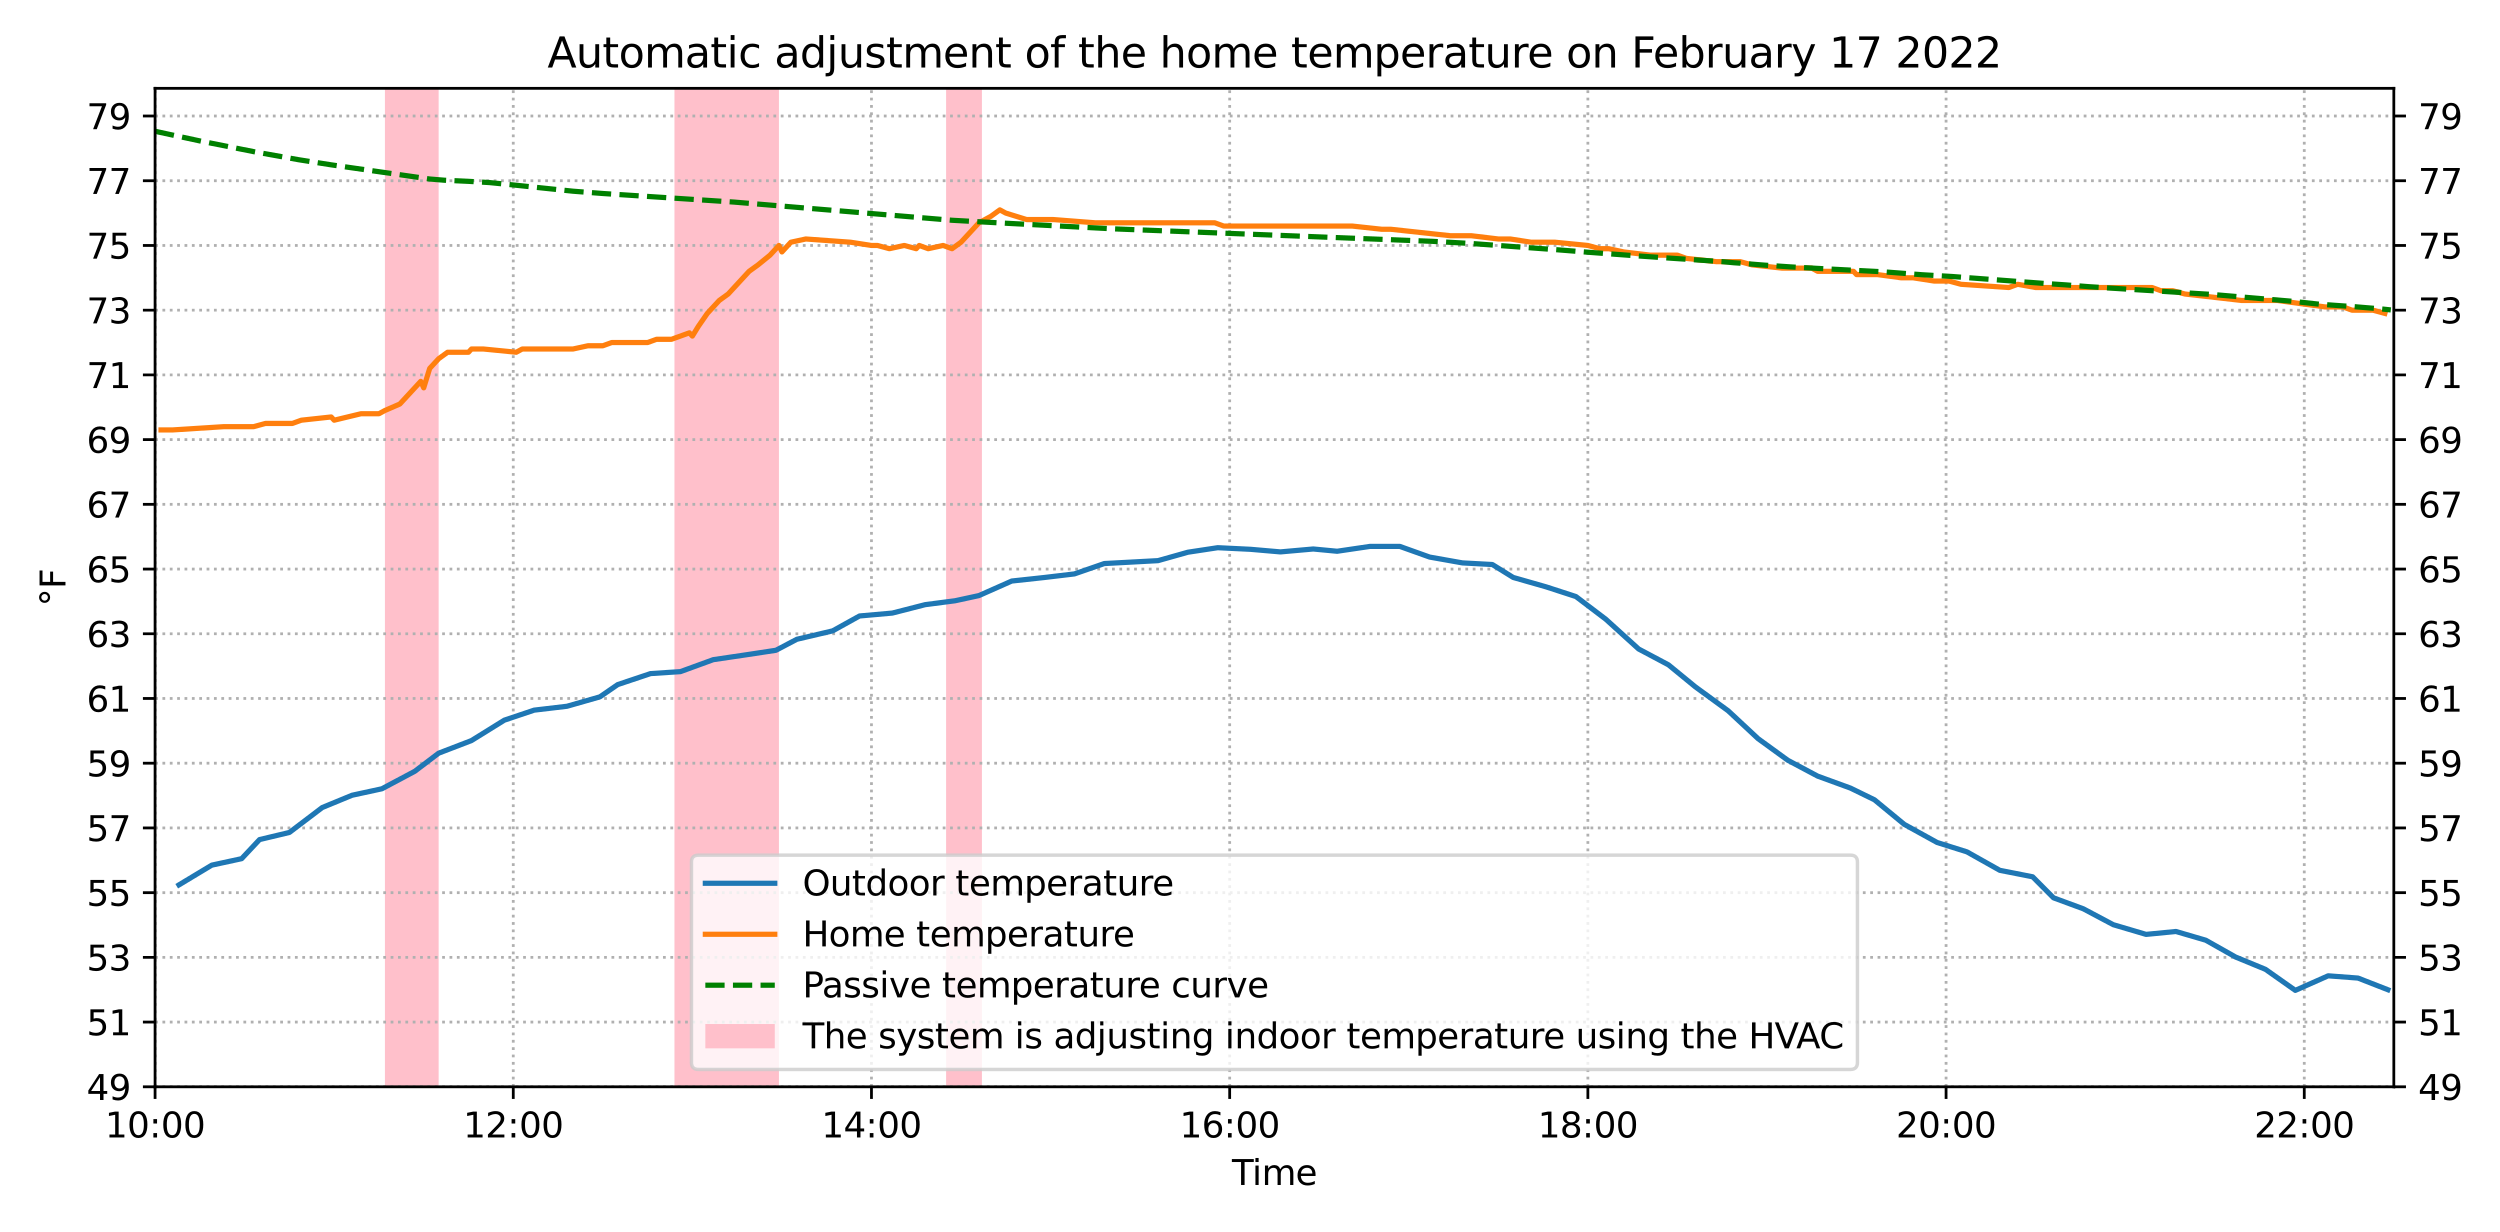 <?xml version="1.0" encoding="utf-8" standalone="no"?>
<!DOCTYPE svg PUBLIC "-//W3C//DTD SVG 1.1//EN"
  "http://www.w3.org/Graphics/SVG/1.1/DTD/svg11.dtd">
<svg xmlns:xlink="http://www.w3.org/1999/xlink" width="720pt" height="354.96pt" viewBox="0 0 720 354.96" xmlns="http://www.w3.org/2000/svg" version="1.1">
 <defs>
  <style type="text/css">*{stroke-linejoin: round; stroke-linecap: butt}</style>
 </defs>
 <g id="figure_1">
  <g id="patch_1">
   <path d="M 0 354.96 
L 720 354.96 
L 720 0 
L 0 0 
z
" style="fill: #ffffff"/>
  </g>
  <g id="axes_1">
   <g id="patch_2">
    <path d="M 44.66 313 
L 689.42 313 
L 689.42 25.44 
L 44.66 25.44 
z
" style="fill: #ffffff"/>
   </g>
   <g id="patch_3">
    <path d="M 110.855 313 
L 110.855 25.44 
L 126.33 25.44 
L 126.33 313 
z
" clip-path="url(#pbfdc2d7eb4)" style="fill: #ffc0cb"/>
   </g>
   <g id="patch_4">
    <path d="M 194.244 313 
L 194.244 25.44 
L 224.333 25.44 
L 224.333 313 
z
" clip-path="url(#pbfdc2d7eb4)" style="fill: #ffc0cb"/>
   </g>
   <g id="patch_5">
    <path d="M 272.475 313 
L 272.475 25.44 
L 282.791 25.44 
L 282.791 313 
z
" clip-path="url(#pbfdc2d7eb4)" style="fill: #ffc0cb"/>
   </g>
   <g id="matplotlib.axis_1">
    <g id="xtick_1">
     <g id="line2d_1">
      <path d="M 44.66 313 
L 44.66 25.44 
" clip-path="url(#pbfdc2d7eb4)" style="fill: none; stroke-dasharray: 0.8,1.32; stroke-dashoffset: 0; stroke: #b0b0b0; stroke-width: 0.8"/>
     </g>
     <g id="line2d_2">
      <defs>
       <path id="m3bf0073bae" d="M 0 0 
L 0 3.5 
" style="stroke: #000000; stroke-width: 0.8"/>
      </defs>
      <g>
       <use xlink:href="#m3bf0073bae" x="44.66" y="313" style="stroke: #000000; stroke-width: 0.8"/>
      </g>
     </g>
     <g id="text_1">
      <!-- 10:00 -->
      <g transform="translate(30.251 327.598)scale(0.1 -0.1)">
       <defs>
        <path id="DejaVuSans-31" d="M 794 531 
L 1825 531 
L 1825 4091 
L 703 3866 
L 703 4441 
L 1819 4666 
L 2450 4666 
L 2450 531 
L 3481 531 
L 3481 0 
L 794 0 
L 794 531 
z
" transform="scale(0.016)"/>
        <path id="DejaVuSans-30" d="M 2034 4250 
Q 1547 4250 1301 3770 
Q 1056 3291 1056 2328 
Q 1056 1369 1301 889 
Q 1547 409 2034 409 
Q 2525 409 2770 889 
Q 3016 1369 3016 2328 
Q 3016 3291 2770 3770 
Q 2525 4250 2034 4250 
z
M 2034 4750 
Q 2819 4750 3233 4129 
Q 3647 3509 3647 2328 
Q 3647 1150 3233 529 
Q 2819 -91 2034 -91 
Q 1250 -91 836 529 
Q 422 1150 422 2328 
Q 422 3509 836 4129 
Q 1250 4750 2034 4750 
z
" transform="scale(0.016)"/>
        <path id="DejaVuSans-3a" d="M 750 794 
L 1409 794 
L 1409 0 
L 750 0 
L 750 794 
z
M 750 3309 
L 1409 3309 
L 1409 2516 
L 750 2516 
L 750 3309 
z
" transform="scale(0.016)"/>
       </defs>
       <use xlink:href="#DejaVuSans-31"/>
       <use xlink:href="#DejaVuSans-30" x="63.623"/>
       <use xlink:href="#DejaVuSans-3a" x="127.246"/>
       <use xlink:href="#DejaVuSans-30" x="160.938"/>
       <use xlink:href="#DejaVuSans-30" x="224.561"/>
      </g>
     </g>
    </g>
    <g id="xtick_2">
     <g id="line2d_3">
      <path d="M 147.822 313 
L 147.822 25.44 
" clip-path="url(#pbfdc2d7eb4)" style="fill: none; stroke-dasharray: 0.8,1.32; stroke-dashoffset: 0; stroke: #b0b0b0; stroke-width: 0.8"/>
     </g>
     <g id="line2d_4">
      <g>
       <use xlink:href="#m3bf0073bae" x="147.822" y="313" style="stroke: #000000; stroke-width: 0.8"/>
      </g>
     </g>
     <g id="text_2">
      <!-- 12:00 -->
      <g transform="translate(133.412 327.598)scale(0.1 -0.1)">
       <defs>
        <path id="DejaVuSans-32" d="M 1228 531 
L 3431 531 
L 3431 0 
L 469 0 
L 469 531 
Q 828 903 1448 1529 
Q 2069 2156 2228 2338 
Q 2531 2678 2651 2914 
Q 2772 3150 2772 3378 
Q 2772 3750 2511 3984 
Q 2250 4219 1831 4219 
Q 1534 4219 1204 4116 
Q 875 4013 500 3803 
L 500 4441 
Q 881 4594 1212 4672 
Q 1544 4750 1819 4750 
Q 2544 4750 2975 4387 
Q 3406 4025 3406 3419 
Q 3406 3131 3298 2873 
Q 3191 2616 2906 2266 
Q 2828 2175 2409 1742 
Q 1991 1309 1228 531 
z
" transform="scale(0.016)"/>
       </defs>
       <use xlink:href="#DejaVuSans-31"/>
       <use xlink:href="#DejaVuSans-32" x="63.623"/>
       <use xlink:href="#DejaVuSans-3a" x="127.246"/>
       <use xlink:href="#DejaVuSans-30" x="160.938"/>
       <use xlink:href="#DejaVuSans-30" x="224.561"/>
      </g>
     </g>
    </g>
    <g id="xtick_3">
     <g id="line2d_5">
      <path d="M 250.983 313 
L 250.983 25.44 
" clip-path="url(#pbfdc2d7eb4)" style="fill: none; stroke-dasharray: 0.8,1.32; stroke-dashoffset: 0; stroke: #b0b0b0; stroke-width: 0.8"/>
     </g>
     <g id="line2d_6">
      <g>
       <use xlink:href="#m3bf0073bae" x="250.983" y="313" style="stroke: #000000; stroke-width: 0.8"/>
      </g>
     </g>
     <g id="text_3">
      <!-- 14:00 -->
      <g transform="translate(236.574 327.598)scale(0.1 -0.1)">
       <defs>
        <path id="DejaVuSans-34" d="M 2419 4116 
L 825 1625 
L 2419 1625 
L 2419 4116 
z
M 2253 4666 
L 3047 4666 
L 3047 1625 
L 3713 1625 
L 3713 1100 
L 3047 1100 
L 3047 0 
L 2419 0 
L 2419 1100 
L 313 1100 
L 313 1709 
L 2253 4666 
z
" transform="scale(0.016)"/>
       </defs>
       <use xlink:href="#DejaVuSans-31"/>
       <use xlink:href="#DejaVuSans-34" x="63.623"/>
       <use xlink:href="#DejaVuSans-3a" x="127.246"/>
       <use xlink:href="#DejaVuSans-30" x="160.938"/>
       <use xlink:href="#DejaVuSans-30" x="224.561"/>
      </g>
     </g>
    </g>
    <g id="xtick_4">
     <g id="line2d_7">
      <path d="M 354.145 313 
L 354.145 25.44 
" clip-path="url(#pbfdc2d7eb4)" style="fill: none; stroke-dasharray: 0.8,1.32; stroke-dashoffset: 0; stroke: #b0b0b0; stroke-width: 0.8"/>
     </g>
     <g id="line2d_8">
      <g>
       <use xlink:href="#m3bf0073bae" x="354.145" y="313" style="stroke: #000000; stroke-width: 0.8"/>
      </g>
     </g>
     <g id="text_4">
      <!-- 16:00 -->
      <g transform="translate(339.735 327.598)scale(0.1 -0.1)">
       <defs>
        <path id="DejaVuSans-36" d="M 2113 2584 
Q 1688 2584 1439 2293 
Q 1191 2003 1191 1497 
Q 1191 994 1439 701 
Q 1688 409 2113 409 
Q 2538 409 2786 701 
Q 3034 994 3034 1497 
Q 3034 2003 2786 2293 
Q 2538 2584 2113 2584 
z
M 3366 4563 
L 3366 3988 
Q 3128 4100 2886 4159 
Q 2644 4219 2406 4219 
Q 1781 4219 1451 3797 
Q 1122 3375 1075 2522 
Q 1259 2794 1537 2939 
Q 1816 3084 2150 3084 
Q 2853 3084 3261 2657 
Q 3669 2231 3669 1497 
Q 3669 778 3244 343 
Q 2819 -91 2113 -91 
Q 1303 -91 875 529 
Q 447 1150 447 2328 
Q 447 3434 972 4092 
Q 1497 4750 2381 4750 
Q 2619 4750 2861 4703 
Q 3103 4656 3366 4563 
z
" transform="scale(0.016)"/>
       </defs>
       <use xlink:href="#DejaVuSans-31"/>
       <use xlink:href="#DejaVuSans-36" x="63.623"/>
       <use xlink:href="#DejaVuSans-3a" x="127.246"/>
       <use xlink:href="#DejaVuSans-30" x="160.938"/>
       <use xlink:href="#DejaVuSans-30" x="224.561"/>
      </g>
     </g>
    </g>
    <g id="xtick_5">
     <g id="line2d_9">
      <path d="M 457.306 313 
L 457.306 25.44 
" clip-path="url(#pbfdc2d7eb4)" style="fill: none; stroke-dasharray: 0.8,1.32; stroke-dashoffset: 0; stroke: #b0b0b0; stroke-width: 0.8"/>
     </g>
     <g id="line2d_10">
      <g>
       <use xlink:href="#m3bf0073bae" x="457.306" y="313" style="stroke: #000000; stroke-width: 0.8"/>
      </g>
     </g>
     <g id="text_5">
      <!-- 18:00 -->
      <g transform="translate(442.897 327.598)scale(0.1 -0.1)">
       <defs>
        <path id="DejaVuSans-38" d="M 2034 2216 
Q 1584 2216 1326 1975 
Q 1069 1734 1069 1313 
Q 1069 891 1326 650 
Q 1584 409 2034 409 
Q 2484 409 2743 651 
Q 3003 894 3003 1313 
Q 3003 1734 2745 1975 
Q 2488 2216 2034 2216 
z
M 1403 2484 
Q 997 2584 770 2862 
Q 544 3141 544 3541 
Q 544 4100 942 4425 
Q 1341 4750 2034 4750 
Q 2731 4750 3128 4425 
Q 3525 4100 3525 3541 
Q 3525 3141 3298 2862 
Q 3072 2584 2669 2484 
Q 3125 2378 3379 2068 
Q 3634 1759 3634 1313 
Q 3634 634 3220 271 
Q 2806 -91 2034 -91 
Q 1263 -91 848 271 
Q 434 634 434 1313 
Q 434 1759 690 2068 
Q 947 2378 1403 2484 
z
M 1172 3481 
Q 1172 3119 1398 2916 
Q 1625 2713 2034 2713 
Q 2441 2713 2670 2916 
Q 2900 3119 2900 3481 
Q 2900 3844 2670 4047 
Q 2441 4250 2034 4250 
Q 1625 4250 1398 4047 
Q 1172 3844 1172 3481 
z
" transform="scale(0.016)"/>
       </defs>
       <use xlink:href="#DejaVuSans-31"/>
       <use xlink:href="#DejaVuSans-38" x="63.623"/>
       <use xlink:href="#DejaVuSans-3a" x="127.246"/>
       <use xlink:href="#DejaVuSans-30" x="160.938"/>
       <use xlink:href="#DejaVuSans-30" x="224.561"/>
      </g>
     </g>
    </g>
    <g id="xtick_6">
     <g id="line2d_11">
      <path d="M 560.468 313 
L 560.468 25.44 
" clip-path="url(#pbfdc2d7eb4)" style="fill: none; stroke-dasharray: 0.8,1.32; stroke-dashoffset: 0; stroke: #b0b0b0; stroke-width: 0.8"/>
     </g>
     <g id="line2d_12">
      <g>
       <use xlink:href="#m3bf0073bae" x="560.468" y="313" style="stroke: #000000; stroke-width: 0.8"/>
      </g>
     </g>
     <g id="text_6">
      <!-- 20:00 -->
      <g transform="translate(546.059 327.598)scale(0.1 -0.1)">
       <use xlink:href="#DejaVuSans-32"/>
       <use xlink:href="#DejaVuSans-30" x="63.623"/>
       <use xlink:href="#DejaVuSans-3a" x="127.246"/>
       <use xlink:href="#DejaVuSans-30" x="160.938"/>
       <use xlink:href="#DejaVuSans-30" x="224.561"/>
      </g>
     </g>
    </g>
    <g id="xtick_7">
     <g id="line2d_13">
      <path d="M 663.63 313 
L 663.63 25.44 
" clip-path="url(#pbfdc2d7eb4)" style="fill: none; stroke-dasharray: 0.8,1.32; stroke-dashoffset: 0; stroke: #b0b0b0; stroke-width: 0.8"/>
     </g>
     <g id="line2d_14">
      <g>
       <use xlink:href="#m3bf0073bae" x="663.63" y="313" style="stroke: #000000; stroke-width: 0.8"/>
      </g>
     </g>
     <g id="text_7">
      <!-- 22:00 -->
      <g transform="translate(649.22 327.598)scale(0.1 -0.1)">
       <use xlink:href="#DejaVuSans-32"/>
       <use xlink:href="#DejaVuSans-32" x="63.623"/>
       <use xlink:href="#DejaVuSans-3a" x="127.246"/>
       <use xlink:href="#DejaVuSans-30" x="160.938"/>
       <use xlink:href="#DejaVuSans-30" x="224.561"/>
      </g>
     </g>
    </g>
    <g id="text_8">
     <!-- Time -->
     <g transform="translate(354.806 341.277)scale(0.1 -0.1)">
      <defs>
       <path id="DejaVuSans-54" d="M -19 4666 
L 3928 4666 
L 3928 4134 
L 2272 4134 
L 2272 0 
L 1638 0 
L 1638 4134 
L -19 4134 
L -19 4666 
z
" transform="scale(0.016)"/>
       <path id="DejaVuSans-69" d="M 603 3500 
L 1178 3500 
L 1178 0 
L 603 0 
L 603 3500 
z
M 603 4863 
L 1178 4863 
L 1178 4134 
L 603 4134 
L 603 4863 
z
" transform="scale(0.016)"/>
       <path id="DejaVuSans-6d" d="M 3328 2828 
Q 3544 3216 3844 3400 
Q 4144 3584 4550 3584 
Q 5097 3584 5394 3201 
Q 5691 2819 5691 2113 
L 5691 0 
L 5113 0 
L 5113 2094 
Q 5113 2597 4934 2840 
Q 4756 3084 4391 3084 
Q 3944 3084 3684 2787 
Q 3425 2491 3425 1978 
L 3425 0 
L 2847 0 
L 2847 2094 
Q 2847 2600 2669 2842 
Q 2491 3084 2119 3084 
Q 1678 3084 1418 2786 
Q 1159 2488 1159 1978 
L 1159 0 
L 581 0 
L 581 3500 
L 1159 3500 
L 1159 2956 
Q 1356 3278 1631 3431 
Q 1906 3584 2284 3584 
Q 2666 3584 2933 3390 
Q 3200 3197 3328 2828 
z
" transform="scale(0.016)"/>
       <path id="DejaVuSans-65" d="M 3597 1894 
L 3597 1613 
L 953 1613 
Q 991 1019 1311 708 
Q 1631 397 2203 397 
Q 2534 397 2845 478 
Q 3156 559 3463 722 
L 3463 178 
Q 3153 47 2828 -22 
Q 2503 -91 2169 -91 
Q 1331 -91 842 396 
Q 353 884 353 1716 
Q 353 2575 817 3079 
Q 1281 3584 2069 3584 
Q 2775 3584 3186 3129 
Q 3597 2675 3597 1894 
z
M 3022 2063 
Q 3016 2534 2758 2815 
Q 2500 3097 2075 3097 
Q 1594 3097 1305 2825 
Q 1016 2553 972 2059 
L 3022 2063 
z
" transform="scale(0.016)"/>
      </defs>
      <use xlink:href="#DejaVuSans-54"/>
      <use xlink:href="#DejaVuSans-69" x="57.959"/>
      <use xlink:href="#DejaVuSans-6d" x="85.742"/>
      <use xlink:href="#DejaVuSans-65" x="183.154"/>
     </g>
    </g>
   </g>
   <g id="matplotlib.axis_2">
    <g id="ytick_1">
     <g id="line2d_15">
      <path d="M 44.66 313 
L 689.42 313 
" clip-path="url(#pbfdc2d7eb4)" style="fill: none; stroke-dasharray: 0.8,1.32; stroke-dashoffset: 0; stroke: #b0b0b0; stroke-width: 0.8"/>
     </g>
     <g id="line2d_16">
      <defs>
       <path id="mf5be8ef861" d="M 0 0 
L -3.5 0 
" style="stroke: #000000; stroke-width: 0.8"/>
      </defs>
      <g>
       <use xlink:href="#mf5be8ef861" x="44.66" y="313" style="stroke: #000000; stroke-width: 0.8"/>
      </g>
     </g>
     <g id="line2d_17">
      <defs>
       <path id="m8ae44b8469" d="M 0 0 
L 3.5 0 
" style="stroke: #000000; stroke-width: 0.8"/>
      </defs>
      <g>
       <use xlink:href="#m8ae44b8469" x="689.42" y="313" style="stroke: #000000; stroke-width: 0.8"/>
      </g>
     </g>
     <g id="text_9">
      <!-- 49 -->
      <g transform="translate(24.935 316.799)scale(0.1 -0.1)">
       <defs>
        <path id="DejaVuSans-39" d="M 703 97 
L 703 672 
Q 941 559 1184 500 
Q 1428 441 1663 441 
Q 2288 441 2617 861 
Q 2947 1281 2994 2138 
Q 2813 1869 2534 1725 
Q 2256 1581 1919 1581 
Q 1219 1581 811 2004 
Q 403 2428 403 3163 
Q 403 3881 828 4315 
Q 1253 4750 1959 4750 
Q 2769 4750 3195 4129 
Q 3622 3509 3622 2328 
Q 3622 1225 3098 567 
Q 2575 -91 1691 -91 
Q 1453 -91 1209 -44 
Q 966 3 703 97 
z
M 1959 2075 
Q 2384 2075 2632 2365 
Q 2881 2656 2881 3163 
Q 2881 3666 2632 3958 
Q 2384 4250 1959 4250 
Q 1534 4250 1286 3958 
Q 1038 3666 1038 3163 
Q 1038 2656 1286 2365 
Q 1534 2075 1959 2075 
z
" transform="scale(0.016)"/>
       </defs>
       <use xlink:href="#DejaVuSans-34"/>
       <use xlink:href="#DejaVuSans-39" x="63.623"/>
      </g>
     </g>
     <g id="text_10">
      <!-- 49 -->
      <g transform="translate(696.42 316.799)scale(0.1 -0.1)">
       <use xlink:href="#DejaVuSans-34"/>
       <use xlink:href="#DejaVuSans-39" x="63.623"/>
      </g>
     </g>
    </g>
    <g id="ytick_2">
     <g id="line2d_18">
      <path d="M 44.66 294.361 
L 689.42 294.361 
" clip-path="url(#pbfdc2d7eb4)" style="fill: none; stroke-dasharray: 0.8,1.32; stroke-dashoffset: 0; stroke: #b0b0b0; stroke-width: 0.8"/>
     </g>
     <g id="line2d_19">
      <g>
       <use xlink:href="#mf5be8ef861" x="44.66" y="294.361" style="stroke: #000000; stroke-width: 0.8"/>
      </g>
     </g>
     <g id="line2d_20">
      <g>
       <use xlink:href="#m8ae44b8469" x="689.42" y="294.361" style="stroke: #000000; stroke-width: 0.8"/>
      </g>
     </g>
     <g id="text_11">
      <!-- 51 -->
      <g transform="translate(24.935 298.16)scale(0.1 -0.1)">
       <defs>
        <path id="DejaVuSans-35" d="M 691 4666 
L 3169 4666 
L 3169 4134 
L 1269 4134 
L 1269 2991 
Q 1406 3038 1543 3061 
Q 1681 3084 1819 3084 
Q 2600 3084 3056 2656 
Q 3513 2228 3513 1497 
Q 3513 744 3044 326 
Q 2575 -91 1722 -91 
Q 1428 -91 1123 -41 
Q 819 9 494 109 
L 494 744 
Q 775 591 1075 516 
Q 1375 441 1709 441 
Q 2250 441 2565 725 
Q 2881 1009 2881 1497 
Q 2881 1984 2565 2268 
Q 2250 2553 1709 2553 
Q 1456 2553 1204 2497 
Q 953 2441 691 2322 
L 691 4666 
z
" transform="scale(0.016)"/>
       </defs>
       <use xlink:href="#DejaVuSans-35"/>
       <use xlink:href="#DejaVuSans-31" x="63.623"/>
      </g>
     </g>
     <g id="text_12">
      <!-- 51 -->
      <g transform="translate(696.42 298.16)scale(0.1 -0.1)">
       <use xlink:href="#DejaVuSans-35"/>
       <use xlink:href="#DejaVuSans-31" x="63.623"/>
      </g>
     </g>
    </g>
    <g id="ytick_3">
     <g id="line2d_21">
      <path d="M 44.66 275.722 
L 689.42 275.722 
" clip-path="url(#pbfdc2d7eb4)" style="fill: none; stroke-dasharray: 0.8,1.32; stroke-dashoffset: 0; stroke: #b0b0b0; stroke-width: 0.8"/>
     </g>
     <g id="line2d_22">
      <g>
       <use xlink:href="#mf5be8ef861" x="44.66" y="275.722" style="stroke: #000000; stroke-width: 0.8"/>
      </g>
     </g>
     <g id="line2d_23">
      <g>
       <use xlink:href="#m8ae44b8469" x="689.42" y="275.722" style="stroke: #000000; stroke-width: 0.8"/>
      </g>
     </g>
     <g id="text_13">
      <!-- 53 -->
      <g transform="translate(24.935 279.521)scale(0.1 -0.1)">
       <defs>
        <path id="DejaVuSans-33" d="M 2597 2516 
Q 3050 2419 3304 2112 
Q 3559 1806 3559 1356 
Q 3559 666 3084 287 
Q 2609 -91 1734 -91 
Q 1441 -91 1130 -33 
Q 819 25 488 141 
L 488 750 
Q 750 597 1062 519 
Q 1375 441 1716 441 
Q 2309 441 2620 675 
Q 2931 909 2931 1356 
Q 2931 1769 2642 2001 
Q 2353 2234 1838 2234 
L 1294 2234 
L 1294 2753 
L 1863 2753 
Q 2328 2753 2575 2939 
Q 2822 3125 2822 3475 
Q 2822 3834 2567 4026 
Q 2313 4219 1838 4219 
Q 1578 4219 1281 4162 
Q 984 4106 628 3988 
L 628 4550 
Q 988 4650 1302 4700 
Q 1616 4750 1894 4750 
Q 2613 4750 3031 4423 
Q 3450 4097 3450 3541 
Q 3450 3153 3228 2886 
Q 3006 2619 2597 2516 
z
" transform="scale(0.016)"/>
       </defs>
       <use xlink:href="#DejaVuSans-35"/>
       <use xlink:href="#DejaVuSans-33" x="63.623"/>
      </g>
     </g>
     <g id="text_14">
      <!-- 53 -->
      <g transform="translate(696.42 279.521)scale(0.1 -0.1)">
       <use xlink:href="#DejaVuSans-35"/>
       <use xlink:href="#DejaVuSans-33" x="63.623"/>
      </g>
     </g>
    </g>
    <g id="ytick_4">
     <g id="line2d_24">
      <path d="M 44.66 257.083 
L 689.42 257.083 
" clip-path="url(#pbfdc2d7eb4)" style="fill: none; stroke-dasharray: 0.8,1.32; stroke-dashoffset: 0; stroke: #b0b0b0; stroke-width: 0.8"/>
     </g>
     <g id="line2d_25">
      <g>
       <use xlink:href="#mf5be8ef861" x="44.66" y="257.083" style="stroke: #000000; stroke-width: 0.8"/>
      </g>
     </g>
     <g id="line2d_26">
      <g>
       <use xlink:href="#m8ae44b8469" x="689.42" y="257.083" style="stroke: #000000; stroke-width: 0.8"/>
      </g>
     </g>
     <g id="text_15">
      <!-- 55 -->
      <g transform="translate(24.935 260.882)scale(0.1 -0.1)">
       <use xlink:href="#DejaVuSans-35"/>
       <use xlink:href="#DejaVuSans-35" x="63.623"/>
      </g>
     </g>
     <g id="text_16">
      <!-- 55 -->
      <g transform="translate(696.42 260.882)scale(0.1 -0.1)">
       <use xlink:href="#DejaVuSans-35"/>
       <use xlink:href="#DejaVuSans-35" x="63.623"/>
      </g>
     </g>
    </g>
    <g id="ytick_5">
     <g id="line2d_27">
      <path d="M 44.66 238.444 
L 689.42 238.444 
" clip-path="url(#pbfdc2d7eb4)" style="fill: none; stroke-dasharray: 0.8,1.32; stroke-dashoffset: 0; stroke: #b0b0b0; stroke-width: 0.8"/>
     </g>
     <g id="line2d_28">
      <g>
       <use xlink:href="#mf5be8ef861" x="44.66" y="238.444" style="stroke: #000000; stroke-width: 0.8"/>
      </g>
     </g>
     <g id="line2d_29">
      <g>
       <use xlink:href="#m8ae44b8469" x="689.42" y="238.444" style="stroke: #000000; stroke-width: 0.8"/>
      </g>
     </g>
     <g id="text_17">
      <!-- 57 -->
      <g transform="translate(24.935 242.243)scale(0.1 -0.1)">
       <defs>
        <path id="DejaVuSans-37" d="M 525 4666 
L 3525 4666 
L 3525 4397 
L 1831 0 
L 1172 0 
L 2766 4134 
L 525 4134 
L 525 4666 
z
" transform="scale(0.016)"/>
       </defs>
       <use xlink:href="#DejaVuSans-35"/>
       <use xlink:href="#DejaVuSans-37" x="63.623"/>
      </g>
     </g>
     <g id="text_18">
      <!-- 57 -->
      <g transform="translate(696.42 242.243)scale(0.1 -0.1)">
       <use xlink:href="#DejaVuSans-35"/>
       <use xlink:href="#DejaVuSans-37" x="63.623"/>
      </g>
     </g>
    </g>
    <g id="ytick_6">
     <g id="line2d_30">
      <path d="M 44.66 219.805 
L 689.42 219.805 
" clip-path="url(#pbfdc2d7eb4)" style="fill: none; stroke-dasharray: 0.8,1.32; stroke-dashoffset: 0; stroke: #b0b0b0; stroke-width: 0.8"/>
     </g>
     <g id="line2d_31">
      <g>
       <use xlink:href="#mf5be8ef861" x="44.66" y="219.805" style="stroke: #000000; stroke-width: 0.8"/>
      </g>
     </g>
     <g id="line2d_32">
      <g>
       <use xlink:href="#m8ae44b8469" x="689.42" y="219.805" style="stroke: #000000; stroke-width: 0.8"/>
      </g>
     </g>
     <g id="text_19">
      <!-- 59 -->
      <g transform="translate(24.935 223.604)scale(0.1 -0.1)">
       <use xlink:href="#DejaVuSans-35"/>
       <use xlink:href="#DejaVuSans-39" x="63.623"/>
      </g>
     </g>
     <g id="text_20">
      <!-- 59 -->
      <g transform="translate(696.42 223.604)scale(0.1 -0.1)">
       <use xlink:href="#DejaVuSans-35"/>
       <use xlink:href="#DejaVuSans-39" x="63.623"/>
      </g>
     </g>
    </g>
    <g id="ytick_7">
     <g id="line2d_33">
      <path d="M 44.66 201.165 
L 689.42 201.165 
" clip-path="url(#pbfdc2d7eb4)" style="fill: none; stroke-dasharray: 0.8,1.32; stroke-dashoffset: 0; stroke: #b0b0b0; stroke-width: 0.8"/>
     </g>
     <g id="line2d_34">
      <g>
       <use xlink:href="#mf5be8ef861" x="44.66" y="201.165" style="stroke: #000000; stroke-width: 0.8"/>
      </g>
     </g>
     <g id="line2d_35">
      <g>
       <use xlink:href="#m8ae44b8469" x="689.42" y="201.165" style="stroke: #000000; stroke-width: 0.8"/>
      </g>
     </g>
     <g id="text_21">
      <!-- 61 -->
      <g transform="translate(24.935 204.965)scale(0.1 -0.1)">
       <use xlink:href="#DejaVuSans-36"/>
       <use xlink:href="#DejaVuSans-31" x="63.623"/>
      </g>
     </g>
     <g id="text_22">
      <!-- 61 -->
      <g transform="translate(696.42 204.965)scale(0.1 -0.1)">
       <use xlink:href="#DejaVuSans-36"/>
       <use xlink:href="#DejaVuSans-31" x="63.623"/>
      </g>
     </g>
    </g>
    <g id="ytick_8">
     <g id="line2d_36">
      <path d="M 44.66 182.526 
L 689.42 182.526 
" clip-path="url(#pbfdc2d7eb4)" style="fill: none; stroke-dasharray: 0.8,1.32; stroke-dashoffset: 0; stroke: #b0b0b0; stroke-width: 0.8"/>
     </g>
     <g id="line2d_37">
      <g>
       <use xlink:href="#mf5be8ef861" x="44.66" y="182.526" style="stroke: #000000; stroke-width: 0.8"/>
      </g>
     </g>
     <g id="line2d_38">
      <g>
       <use xlink:href="#m8ae44b8469" x="689.42" y="182.526" style="stroke: #000000; stroke-width: 0.8"/>
      </g>
     </g>
     <g id="text_23">
      <!-- 63 -->
      <g transform="translate(24.935 186.326)scale(0.1 -0.1)">
       <use xlink:href="#DejaVuSans-36"/>
       <use xlink:href="#DejaVuSans-33" x="63.623"/>
      </g>
     </g>
     <g id="text_24">
      <!-- 63 -->
      <g transform="translate(696.42 186.326)scale(0.1 -0.1)">
       <use xlink:href="#DejaVuSans-36"/>
       <use xlink:href="#DejaVuSans-33" x="63.623"/>
      </g>
     </g>
    </g>
    <g id="ytick_9">
     <g id="line2d_39">
      <path d="M 44.66 163.887 
L 689.42 163.887 
" clip-path="url(#pbfdc2d7eb4)" style="fill: none; stroke-dasharray: 0.8,1.32; stroke-dashoffset: 0; stroke: #b0b0b0; stroke-width: 0.8"/>
     </g>
     <g id="line2d_40">
      <g>
       <use xlink:href="#mf5be8ef861" x="44.66" y="163.887" style="stroke: #000000; stroke-width: 0.8"/>
      </g>
     </g>
     <g id="line2d_41">
      <g>
       <use xlink:href="#m8ae44b8469" x="689.42" y="163.887" style="stroke: #000000; stroke-width: 0.8"/>
      </g>
     </g>
     <g id="text_25">
      <!-- 65 -->
      <g transform="translate(24.935 167.687)scale(0.1 -0.1)">
       <use xlink:href="#DejaVuSans-36"/>
       <use xlink:href="#DejaVuSans-35" x="63.623"/>
      </g>
     </g>
     <g id="text_26">
      <!-- 65 -->
      <g transform="translate(696.42 167.687)scale(0.1 -0.1)">
       <use xlink:href="#DejaVuSans-36"/>
       <use xlink:href="#DejaVuSans-35" x="63.623"/>
      </g>
     </g>
    </g>
    <g id="ytick_10">
     <g id="line2d_42">
      <path d="M 44.66 145.248 
L 689.42 145.248 
" clip-path="url(#pbfdc2d7eb4)" style="fill: none; stroke-dasharray: 0.8,1.32; stroke-dashoffset: 0; stroke: #b0b0b0; stroke-width: 0.8"/>
     </g>
     <g id="line2d_43">
      <g>
       <use xlink:href="#mf5be8ef861" x="44.66" y="145.248" style="stroke: #000000; stroke-width: 0.8"/>
      </g>
     </g>
     <g id="line2d_44">
      <g>
       <use xlink:href="#m8ae44b8469" x="689.42" y="145.248" style="stroke: #000000; stroke-width: 0.8"/>
      </g>
     </g>
     <g id="text_27">
      <!-- 67 -->
      <g transform="translate(24.935 149.047)scale(0.1 -0.1)">
       <use xlink:href="#DejaVuSans-36"/>
       <use xlink:href="#DejaVuSans-37" x="63.623"/>
      </g>
     </g>
     <g id="text_28">
      <!-- 67 -->
      <g transform="translate(696.42 149.047)scale(0.1 -0.1)">
       <use xlink:href="#DejaVuSans-36"/>
       <use xlink:href="#DejaVuSans-37" x="63.623"/>
      </g>
     </g>
    </g>
    <g id="ytick_11">
     <g id="line2d_45">
      <path d="M 44.66 126.609 
L 689.42 126.609 
" clip-path="url(#pbfdc2d7eb4)" style="fill: none; stroke-dasharray: 0.8,1.32; stroke-dashoffset: 0; stroke: #b0b0b0; stroke-width: 0.8"/>
     </g>
     <g id="line2d_46">
      <g>
       <use xlink:href="#mf5be8ef861" x="44.66" y="126.609" style="stroke: #000000; stroke-width: 0.8"/>
      </g>
     </g>
     <g id="line2d_47">
      <g>
       <use xlink:href="#m8ae44b8469" x="689.42" y="126.609" style="stroke: #000000; stroke-width: 0.8"/>
      </g>
     </g>
     <g id="text_29">
      <!-- 69 -->
      <g transform="translate(24.935 130.408)scale(0.1 -0.1)">
       <use xlink:href="#DejaVuSans-36"/>
       <use xlink:href="#DejaVuSans-39" x="63.623"/>
      </g>
     </g>
     <g id="text_30">
      <!-- 69 -->
      <g transform="translate(696.42 130.408)scale(0.1 -0.1)">
       <use xlink:href="#DejaVuSans-36"/>
       <use xlink:href="#DejaVuSans-39" x="63.623"/>
      </g>
     </g>
    </g>
    <g id="ytick_12">
     <g id="line2d_48">
      <path d="M 44.66 107.97 
L 689.42 107.97 
" clip-path="url(#pbfdc2d7eb4)" style="fill: none; stroke-dasharray: 0.8,1.32; stroke-dashoffset: 0; stroke: #b0b0b0; stroke-width: 0.8"/>
     </g>
     <g id="line2d_49">
      <g>
       <use xlink:href="#mf5be8ef861" x="44.66" y="107.97" style="stroke: #000000; stroke-width: 0.8"/>
      </g>
     </g>
     <g id="line2d_50">
      <g>
       <use xlink:href="#m8ae44b8469" x="689.42" y="107.97" style="stroke: #000000; stroke-width: 0.8"/>
      </g>
     </g>
     <g id="text_31">
      <!-- 71 -->
      <g transform="translate(24.935 111.769)scale(0.1 -0.1)">
       <use xlink:href="#DejaVuSans-37"/>
       <use xlink:href="#DejaVuSans-31" x="63.623"/>
      </g>
     </g>
     <g id="text_32">
      <!-- 71 -->
      <g transform="translate(696.42 111.769)scale(0.1 -0.1)">
       <use xlink:href="#DejaVuSans-37"/>
       <use xlink:href="#DejaVuSans-31" x="63.623"/>
      </g>
     </g>
    </g>
    <g id="ytick_13">
     <g id="line2d_51">
      <path d="M 44.66 89.331 
L 689.42 89.331 
" clip-path="url(#pbfdc2d7eb4)" style="fill: none; stroke-dasharray: 0.8,1.32; stroke-dashoffset: 0; stroke: #b0b0b0; stroke-width: 0.8"/>
     </g>
     <g id="line2d_52">
      <g>
       <use xlink:href="#mf5be8ef861" x="44.66" y="89.331" style="stroke: #000000; stroke-width: 0.8"/>
      </g>
     </g>
     <g id="line2d_53">
      <g>
       <use xlink:href="#m8ae44b8469" x="689.42" y="89.331" style="stroke: #000000; stroke-width: 0.8"/>
      </g>
     </g>
     <g id="text_33">
      <!-- 73 -->
      <g transform="translate(24.935 93.13)scale(0.1 -0.1)">
       <use xlink:href="#DejaVuSans-37"/>
       <use xlink:href="#DejaVuSans-33" x="63.623"/>
      </g>
     </g>
     <g id="text_34">
      <!-- 73 -->
      <g transform="translate(696.42 93.13)scale(0.1 -0.1)">
       <use xlink:href="#DejaVuSans-37"/>
       <use xlink:href="#DejaVuSans-33" x="63.623"/>
      </g>
     </g>
    </g>
    <g id="ytick_14">
     <g id="line2d_54">
      <path d="M 44.66 70.692 
L 689.42 70.692 
" clip-path="url(#pbfdc2d7eb4)" style="fill: none; stroke-dasharray: 0.8,1.32; stroke-dashoffset: 0; stroke: #b0b0b0; stroke-width: 0.8"/>
     </g>
     <g id="line2d_55">
      <g>
       <use xlink:href="#mf5be8ef861" x="44.66" y="70.692" style="stroke: #000000; stroke-width: 0.8"/>
      </g>
     </g>
     <g id="line2d_56">
      <g>
       <use xlink:href="#m8ae44b8469" x="689.42" y="70.692" style="stroke: #000000; stroke-width: 0.8"/>
      </g>
     </g>
     <g id="text_35">
      <!-- 75 -->
      <g transform="translate(24.935 74.491)scale(0.1 -0.1)">
       <use xlink:href="#DejaVuSans-37"/>
       <use xlink:href="#DejaVuSans-35" x="63.623"/>
      </g>
     </g>
     <g id="text_36">
      <!-- 75 -->
      <g transform="translate(696.42 74.491)scale(0.1 -0.1)">
       <use xlink:href="#DejaVuSans-37"/>
       <use xlink:href="#DejaVuSans-35" x="63.623"/>
      </g>
     </g>
    </g>
    <g id="ytick_15">
     <g id="line2d_57">
      <path d="M 44.66 52.053 
L 689.42 52.053 
" clip-path="url(#pbfdc2d7eb4)" style="fill: none; stroke-dasharray: 0.8,1.32; stroke-dashoffset: 0; stroke: #b0b0b0; stroke-width: 0.8"/>
     </g>
     <g id="line2d_58">
      <g>
       <use xlink:href="#mf5be8ef861" x="44.66" y="52.053" style="stroke: #000000; stroke-width: 0.8"/>
      </g>
     </g>
     <g id="line2d_59">
      <g>
       <use xlink:href="#m8ae44b8469" x="689.42" y="52.053" style="stroke: #000000; stroke-width: 0.8"/>
      </g>
     </g>
     <g id="text_37">
      <!-- 77 -->
      <g transform="translate(24.935 55.852)scale(0.1 -0.1)">
       <use xlink:href="#DejaVuSans-37"/>
       <use xlink:href="#DejaVuSans-37" x="63.623"/>
      </g>
     </g>
     <g id="text_38">
      <!-- 77 -->
      <g transform="translate(696.42 55.852)scale(0.1 -0.1)">
       <use xlink:href="#DejaVuSans-37"/>
       <use xlink:href="#DejaVuSans-37" x="63.623"/>
      </g>
     </g>
    </g>
    <g id="ytick_16">
     <g id="line2d_60">
      <path d="M 44.66 33.414 
L 689.42 33.414 
" clip-path="url(#pbfdc2d7eb4)" style="fill: none; stroke-dasharray: 0.8,1.32; stroke-dashoffset: 0; stroke: #b0b0b0; stroke-width: 0.8"/>
     </g>
     <g id="line2d_61">
      <g>
       <use xlink:href="#mf5be8ef861" x="44.66" y="33.414" style="stroke: #000000; stroke-width: 0.8"/>
      </g>
     </g>
     <g id="line2d_62">
      <g>
       <use xlink:href="#m8ae44b8469" x="689.42" y="33.414" style="stroke: #000000; stroke-width: 0.8"/>
      </g>
     </g>
     <g id="text_39">
      <!-- 79 -->
      <g transform="translate(24.935 37.213)scale(0.1 -0.1)">
       <use xlink:href="#DejaVuSans-37"/>
       <use xlink:href="#DejaVuSans-39" x="63.623"/>
      </g>
     </g>
     <g id="text_40">
      <!-- 79 -->
      <g transform="translate(696.42 37.213)scale(0.1 -0.1)">
       <use xlink:href="#DejaVuSans-37"/>
       <use xlink:href="#DejaVuSans-39" x="63.623"/>
      </g>
     </g>
    </g>
    <g id="text_41">
     <!-- °F -->
     <g transform="translate(18.855 174.596)rotate(-90)scale(0.1 -0.1)">
      <defs>
       <path id="DejaVuSans-b0" d="M 1600 4347 
Q 1350 4347 1178 4173 
Q 1006 4000 1006 3750 
Q 1006 3503 1178 3333 
Q 1350 3163 1600 3163 
Q 1850 3163 2022 3333 
Q 2194 3503 2194 3750 
Q 2194 3997 2020 4172 
Q 1847 4347 1600 4347 
z
M 1600 4750 
Q 1800 4750 1984 4673 
Q 2169 4597 2303 4453 
Q 2447 4313 2519 4134 
Q 2591 3956 2591 3750 
Q 2591 3338 2302 3052 
Q 2013 2766 1594 2766 
Q 1172 2766 890 3047 
Q 609 3328 609 3750 
Q 609 4169 896 4459 
Q 1184 4750 1600 4750 
z
" transform="scale(0.016)"/>
       <path id="DejaVuSans-46" d="M 628 4666 
L 3309 4666 
L 3309 4134 
L 1259 4134 
L 1259 2759 
L 3109 2759 
L 3109 2228 
L 1259 2228 
L 1259 0 
L 628 0 
L 628 4666 
z
" transform="scale(0.016)"/>
      </defs>
      <use xlink:href="#DejaVuSans-b0"/>
      <use xlink:href="#DejaVuSans-46" x="50"/>
     </g>
    </g>
   </g>
   <g id="line2d_63">
    <path d="M 51.537 254.846 
L 60.994 249.161 
L 69.591 247.297 
L 74.749 241.799 
L 83.346 239.748 
L 92.802 232.572 
L 101.399 229.031 
L 109.996 227.167 
L 119.452 222.134 
L 126.33 216.916 
L 135.786 213.281 
L 145.243 207.41 
L 153.839 204.521 
L 163.296 203.402 
L 172.752 200.7 
L 177.91 197.158 
L 187.367 193.989 
L 195.964 193.43 
L 205.42 189.982 
L 214.877 188.584 
L 223.473 187.279 
L 229.491 184.111 
L 239.807 181.688 
L 247.544 177.401 
L 257.001 176.562 
L 266.457 174.139 
L 275.054 173.02 
L 281.932 171.529 
L 291.388 167.336 
L 300.845 166.31 
L 309.441 165.285 
L 318.038 162.303 
L 333.512 161.464 
L 342.109 159.041 
L 350.706 157.736 
L 360.163 158.202 
L 368.759 158.948 
L 378.216 158.109 
L 385.093 158.762 
L 394.55 157.364 
L 403.147 157.364 
L 411.743 160.439 
L 421.2 162.117 
L 429.797 162.583 
L 435.814 166.31 
L 445.271 169.013 
L 453.868 171.809 
L 462.464 178.333 
L 471.921 186.907 
L 480.518 191.473 
L 488.255 197.81 
L 497.711 204.707 
L 506.308 212.722 
L 514.905 218.966 
L 523.502 223.532 
L 532.958 226.981 
L 539.836 230.336 
L 548.432 237.419 
L 557.889 242.637 
L 566.486 245.34 
L 575.942 250.652 
L 585.399 252.516 
L 591.416 258.574 
L 600.013 261.743 
L 608.61 266.309 
L 618.067 269.105 
L 626.663 268.266 
L 635.26 270.782 
L 643.857 275.629 
L 652.454 279.17 
L 661.051 285.228 
L 670.507 281.034 
L 679.104 281.686 
L 687.701 285.041 
" clip-path="url(#pbfdc2d7eb4)" style="fill: none; stroke: #1f77b4; stroke-width: 1.5; stroke-linecap: square"/>
   </g>
   <g id="line2d_64">
    <path d="M 46.379 123.813 
L 49.818 123.813 
L 64.433 122.881 
L 73.029 122.881 
L 76.468 121.949 
L 84.205 121.949 
L 86.784 121.017 
L 95.381 120.085 
L 96.241 121.017 
L 103.978 119.154 
L 109.136 119.154 
L 110.855 118.222 
L 115.154 116.358 
L 121.172 109.834 
L 122.031 111.698 
L 123.751 106.106 
L 126.33 103.31 
L 128.909 101.446 
L 134.926 101.446 
L 135.786 100.514 
L 139.225 100.514 
L 148.681 101.446 
L 150.401 100.514 
L 165.015 100.514 
L 169.314 99.582 
L 173.612 99.582 
L 176.191 98.651 
L 186.507 98.651 
L 189.086 97.719 
L 193.385 97.719 
L 198.543 95.855 
L 199.402 96.787 
L 201.122 93.991 
L 203.701 90.263 
L 207.14 86.535 
L 209.719 84.671 
L 215.736 78.148 
L 218.315 76.284 
L 221.754 73.488 
L 224.333 70.692 
L 225.193 72.556 
L 227.772 69.76 
L 232.07 68.828 
L 244.965 69.76 
L 250.983 70.692 
L 252.703 70.692 
L 256.141 71.624 
L 260.44 70.692 
L 263.878 71.624 
L 264.738 70.692 
L 267.317 71.624 
L 271.616 70.692 
L 274.195 71.624 
L 276.774 69.76 
L 281.932 64.168 
L 285.37 62.304 
L 287.949 60.44 
L 289.669 61.372 
L 295.687 63.236 
L 303.424 63.236 
L 315.459 64.168 
L 349.846 64.168 
L 352.425 65.1 
L 389.392 65.1 
L 397.988 66.032 
L 400.568 66.032 
L 417.761 67.896 
L 423.779 67.896 
L 431.516 68.828 
L 434.955 68.828 
L 440.972 69.76 
L 447.85 69.76 
L 457.306 70.692 
L 460.745 71.624 
L 463.324 71.624 
L 467.623 72.556 
L 475.36 73.488 
L 483.097 73.488 
L 485.676 74.42 
L 494.273 75.352 
L 501.15 75.352 
L 504.589 76.284 
L 513.186 77.216 
L 521.782 77.216 
L 523.502 78.148 
L 533.818 78.148 
L 534.678 79.079 
L 540.695 79.079 
L 547.573 80.011 
L 551.012 80.011 
L 557.029 80.943 
L 561.328 80.943 
L 564.766 81.875 
L 578.521 82.807 
L 581.1 81.875 
L 586.258 82.807 
L 619.786 82.807 
L 622.365 83.739 
L 625.804 83.739 
L 629.242 84.671 
L 645.576 86.535 
L 655.892 86.535 
L 669.647 88.399 
L 674.805 88.399 
L 677.384 89.331 
L 683.402 89.331 
L 686.841 90.263 
L 686.841 90.263 
" clip-path="url(#pbfdc2d7eb4)" style="fill: none; stroke: #ff7f0e; stroke-width: 1.5; stroke-linecap: square"/>
   </g>
   <g id="line2d_65">
    <path d="M 44.66 37.811 
L 57.555 40.586 
L 73.029 43.67 
L 85.925 45.987 
L 95.381 47.473 
L 123.751 51.554 
L 128.049 51.908 
L 134.926 52.225 
L 140.944 52.579 
L 147.822 53.263 
L 165.015 55.065 
L 173.612 55.727 
L 211.438 58.201 
L 274.195 63.437 
L 288.809 64.244 
L 320.617 65.907 
L 361.882 67.522 
L 412.603 69.507 
L 423.779 70.129 
L 448.71 71.949 
L 458.166 72.704 
L 469.342 73.538 
L 481.377 74.372 
L 495.992 75.351 
L 499.431 75.679 
L 501.15 75.791 
L 508.028 76.348 
L 515.765 76.87 
L 524.361 77.346 
L 542.415 78.28 
L 553.591 79.126 
L 562.187 79.63 
L 588.837 81.633 
L 594.855 82.037 
L 601.733 82.574 
L 608.61 83.022 
L 636.98 84.792 
L 660.191 86.768 
L 667.928 87.609 
L 678.244 88.341 
L 685.981 88.983 
L 688.56 89.258 
L 688.56 89.258 
" clip-path="url(#pbfdc2d7eb4)" style="fill: none; stroke-dasharray: 5.55,2.4; stroke-dashoffset: 0; stroke: #008000; stroke-width: 1.5"/>
   </g>
   <g id="patch_6">
    <path d="M 44.66 313 
L 44.66 25.44 
" style="fill: none; stroke: #000000; stroke-width: 0.8; stroke-linejoin: miter; stroke-linecap: square"/>
   </g>
   <g id="patch_7">
    <path d="M 689.42 313 
L 689.42 25.44 
" style="fill: none; stroke: #000000; stroke-width: 0.8; stroke-linejoin: miter; stroke-linecap: square"/>
   </g>
   <g id="patch_8">
    <path d="M 44.66 313 
L 689.42 313 
" style="fill: none; stroke: #000000; stroke-width: 0.8; stroke-linejoin: miter; stroke-linecap: square"/>
   </g>
   <g id="patch_9">
    <path d="M 44.66 25.44 
L 689.42 25.44 
" style="fill: none; stroke: #000000; stroke-width: 0.8; stroke-linejoin: miter; stroke-linecap: square"/>
   </g>
   <g id="text_42">
    <!-- Automatic adjustment of the home temperature on February 17 2022 -->
    <g transform="translate(157.669 19.44)scale(0.12 -0.12)">
     <defs>
      <path id="DejaVuSans-41" d="M 2188 4044 
L 1331 1722 
L 3047 1722 
L 2188 4044 
z
M 1831 4666 
L 2547 4666 
L 4325 0 
L 3669 0 
L 3244 1197 
L 1141 1197 
L 716 0 
L 50 0 
L 1831 4666 
z
" transform="scale(0.016)"/>
      <path id="DejaVuSans-75" d="M 544 1381 
L 544 3500 
L 1119 3500 
L 1119 1403 
Q 1119 906 1312 657 
Q 1506 409 1894 409 
Q 2359 409 2629 706 
Q 2900 1003 2900 1516 
L 2900 3500 
L 3475 3500 
L 3475 0 
L 2900 0 
L 2900 538 
Q 2691 219 2414 64 
Q 2138 -91 1772 -91 
Q 1169 -91 856 284 
Q 544 659 544 1381 
z
M 1991 3584 
L 1991 3584 
z
" transform="scale(0.016)"/>
      <path id="DejaVuSans-74" d="M 1172 4494 
L 1172 3500 
L 2356 3500 
L 2356 3053 
L 1172 3053 
L 1172 1153 
Q 1172 725 1289 603 
Q 1406 481 1766 481 
L 2356 481 
L 2356 0 
L 1766 0 
Q 1100 0 847 248 
Q 594 497 594 1153 
L 594 3053 
L 172 3053 
L 172 3500 
L 594 3500 
L 594 4494 
L 1172 4494 
z
" transform="scale(0.016)"/>
      <path id="DejaVuSans-6f" d="M 1959 3097 
Q 1497 3097 1228 2736 
Q 959 2375 959 1747 
Q 959 1119 1226 758 
Q 1494 397 1959 397 
Q 2419 397 2687 759 
Q 2956 1122 2956 1747 
Q 2956 2369 2687 2733 
Q 2419 3097 1959 3097 
z
M 1959 3584 
Q 2709 3584 3137 3096 
Q 3566 2609 3566 1747 
Q 3566 888 3137 398 
Q 2709 -91 1959 -91 
Q 1206 -91 779 398 
Q 353 888 353 1747 
Q 353 2609 779 3096 
Q 1206 3584 1959 3584 
z
" transform="scale(0.016)"/>
      <path id="DejaVuSans-61" d="M 2194 1759 
Q 1497 1759 1228 1600 
Q 959 1441 959 1056 
Q 959 750 1161 570 
Q 1363 391 1709 391 
Q 2188 391 2477 730 
Q 2766 1069 2766 1631 
L 2766 1759 
L 2194 1759 
z
M 3341 1997 
L 3341 0 
L 2766 0 
L 2766 531 
Q 2569 213 2275 61 
Q 1981 -91 1556 -91 
Q 1019 -91 701 211 
Q 384 513 384 1019 
Q 384 1609 779 1909 
Q 1175 2209 1959 2209 
L 2766 2209 
L 2766 2266 
Q 2766 2663 2505 2880 
Q 2244 3097 1772 3097 
Q 1472 3097 1187 3025 
Q 903 2953 641 2809 
L 641 3341 
Q 956 3463 1253 3523 
Q 1550 3584 1831 3584 
Q 2591 3584 2966 3190 
Q 3341 2797 3341 1997 
z
" transform="scale(0.016)"/>
      <path id="DejaVuSans-63" d="M 3122 3366 
L 3122 2828 
Q 2878 2963 2633 3030 
Q 2388 3097 2138 3097 
Q 1578 3097 1268 2742 
Q 959 2388 959 1747 
Q 959 1106 1268 751 
Q 1578 397 2138 397 
Q 2388 397 2633 464 
Q 2878 531 3122 666 
L 3122 134 
Q 2881 22 2623 -34 
Q 2366 -91 2075 -91 
Q 1284 -91 818 406 
Q 353 903 353 1747 
Q 353 2603 823 3093 
Q 1294 3584 2113 3584 
Q 2378 3584 2631 3529 
Q 2884 3475 3122 3366 
z
" transform="scale(0.016)"/>
      <path id="DejaVuSans-20" transform="scale(0.016)"/>
      <path id="DejaVuSans-64" d="M 2906 2969 
L 2906 4863 
L 3481 4863 
L 3481 0 
L 2906 0 
L 2906 525 
Q 2725 213 2448 61 
Q 2172 -91 1784 -91 
Q 1150 -91 751 415 
Q 353 922 353 1747 
Q 353 2572 751 3078 
Q 1150 3584 1784 3584 
Q 2172 3584 2448 3432 
Q 2725 3281 2906 2969 
z
M 947 1747 
Q 947 1113 1208 752 
Q 1469 391 1925 391 
Q 2381 391 2643 752 
Q 2906 1113 2906 1747 
Q 2906 2381 2643 2742 
Q 2381 3103 1925 3103 
Q 1469 3103 1208 2742 
Q 947 2381 947 1747 
z
" transform="scale(0.016)"/>
      <path id="DejaVuSans-6a" d="M 603 3500 
L 1178 3500 
L 1178 -63 
Q 1178 -731 923 -1031 
Q 669 -1331 103 -1331 
L -116 -1331 
L -116 -844 
L 38 -844 
Q 366 -844 484 -692 
Q 603 -541 603 -63 
L 603 3500 
z
M 603 4863 
L 1178 4863 
L 1178 4134 
L 603 4134 
L 603 4863 
z
" transform="scale(0.016)"/>
      <path id="DejaVuSans-73" d="M 2834 3397 
L 2834 2853 
Q 2591 2978 2328 3040 
Q 2066 3103 1784 3103 
Q 1356 3103 1142 2972 
Q 928 2841 928 2578 
Q 928 2378 1081 2264 
Q 1234 2150 1697 2047 
L 1894 2003 
Q 2506 1872 2764 1633 
Q 3022 1394 3022 966 
Q 3022 478 2636 193 
Q 2250 -91 1575 -91 
Q 1294 -91 989 -36 
Q 684 19 347 128 
L 347 722 
Q 666 556 975 473 
Q 1284 391 1588 391 
Q 1994 391 2212 530 
Q 2431 669 2431 922 
Q 2431 1156 2273 1281 
Q 2116 1406 1581 1522 
L 1381 1569 
Q 847 1681 609 1914 
Q 372 2147 372 2553 
Q 372 3047 722 3315 
Q 1072 3584 1716 3584 
Q 2034 3584 2315 3537 
Q 2597 3491 2834 3397 
z
" transform="scale(0.016)"/>
      <path id="DejaVuSans-6e" d="M 3513 2113 
L 3513 0 
L 2938 0 
L 2938 2094 
Q 2938 2591 2744 2837 
Q 2550 3084 2163 3084 
Q 1697 3084 1428 2787 
Q 1159 2491 1159 1978 
L 1159 0 
L 581 0 
L 581 3500 
L 1159 3500 
L 1159 2956 
Q 1366 3272 1645 3428 
Q 1925 3584 2291 3584 
Q 2894 3584 3203 3211 
Q 3513 2838 3513 2113 
z
" transform="scale(0.016)"/>
      <path id="DejaVuSans-66" d="M 2375 4863 
L 2375 4384 
L 1825 4384 
Q 1516 4384 1395 4259 
Q 1275 4134 1275 3809 
L 1275 3500 
L 2222 3500 
L 2222 3053 
L 1275 3053 
L 1275 0 
L 697 0 
L 697 3053 
L 147 3053 
L 147 3500 
L 697 3500 
L 697 3744 
Q 697 4328 969 4595 
Q 1241 4863 1831 4863 
L 2375 4863 
z
" transform="scale(0.016)"/>
      <path id="DejaVuSans-68" d="M 3513 2113 
L 3513 0 
L 2938 0 
L 2938 2094 
Q 2938 2591 2744 2837 
Q 2550 3084 2163 3084 
Q 1697 3084 1428 2787 
Q 1159 2491 1159 1978 
L 1159 0 
L 581 0 
L 581 4863 
L 1159 4863 
L 1159 2956 
Q 1366 3272 1645 3428 
Q 1925 3584 2291 3584 
Q 2894 3584 3203 3211 
Q 3513 2838 3513 2113 
z
" transform="scale(0.016)"/>
      <path id="DejaVuSans-70" d="M 1159 525 
L 1159 -1331 
L 581 -1331 
L 581 3500 
L 1159 3500 
L 1159 2969 
Q 1341 3281 1617 3432 
Q 1894 3584 2278 3584 
Q 2916 3584 3314 3078 
Q 3713 2572 3713 1747 
Q 3713 922 3314 415 
Q 2916 -91 2278 -91 
Q 1894 -91 1617 61 
Q 1341 213 1159 525 
z
M 3116 1747 
Q 3116 2381 2855 2742 
Q 2594 3103 2138 3103 
Q 1681 3103 1420 2742 
Q 1159 2381 1159 1747 
Q 1159 1113 1420 752 
Q 1681 391 2138 391 
Q 2594 391 2855 752 
Q 3116 1113 3116 1747 
z
" transform="scale(0.016)"/>
      <path id="DejaVuSans-72" d="M 2631 2963 
Q 2534 3019 2420 3045 
Q 2306 3072 2169 3072 
Q 1681 3072 1420 2755 
Q 1159 2438 1159 1844 
L 1159 0 
L 581 0 
L 581 3500 
L 1159 3500 
L 1159 2956 
Q 1341 3275 1631 3429 
Q 1922 3584 2338 3584 
Q 2397 3584 2469 3576 
Q 2541 3569 2628 3553 
L 2631 2963 
z
" transform="scale(0.016)"/>
      <path id="DejaVuSans-62" d="M 3116 1747 
Q 3116 2381 2855 2742 
Q 2594 3103 2138 3103 
Q 1681 3103 1420 2742 
Q 1159 2381 1159 1747 
Q 1159 1113 1420 752 
Q 1681 391 2138 391 
Q 2594 391 2855 752 
Q 3116 1113 3116 1747 
z
M 1159 2969 
Q 1341 3281 1617 3432 
Q 1894 3584 2278 3584 
Q 2916 3584 3314 3078 
Q 3713 2572 3713 1747 
Q 3713 922 3314 415 
Q 2916 -91 2278 -91 
Q 1894 -91 1617 61 
Q 1341 213 1159 525 
L 1159 0 
L 581 0 
L 581 4863 
L 1159 4863 
L 1159 2969 
z
" transform="scale(0.016)"/>
      <path id="DejaVuSans-79" d="M 2059 -325 
Q 1816 -950 1584 -1140 
Q 1353 -1331 966 -1331 
L 506 -1331 
L 506 -850 
L 844 -850 
Q 1081 -850 1212 -737 
Q 1344 -625 1503 -206 
L 1606 56 
L 191 3500 
L 800 3500 
L 1894 763 
L 2988 3500 
L 3597 3500 
L 2059 -325 
z
" transform="scale(0.016)"/>
     </defs>
     <use xlink:href="#DejaVuSans-41"/>
     <use xlink:href="#DejaVuSans-75" x="68.408"/>
     <use xlink:href="#DejaVuSans-74" x="131.787"/>
     <use xlink:href="#DejaVuSans-6f" x="170.996"/>
     <use xlink:href="#DejaVuSans-6d" x="232.178"/>
     <use xlink:href="#DejaVuSans-61" x="329.59"/>
     <use xlink:href="#DejaVuSans-74" x="390.869"/>
     <use xlink:href="#DejaVuSans-69" x="430.078"/>
     <use xlink:href="#DejaVuSans-63" x="457.861"/>
     <use xlink:href="#DejaVuSans-20" x="512.842"/>
     <use xlink:href="#DejaVuSans-61" x="544.629"/>
     <use xlink:href="#DejaVuSans-64" x="605.908"/>
     <use xlink:href="#DejaVuSans-6a" x="669.385"/>
     <use xlink:href="#DejaVuSans-75" x="697.168"/>
     <use xlink:href="#DejaVuSans-73" x="760.547"/>
     <use xlink:href="#DejaVuSans-74" x="812.646"/>
     <use xlink:href="#DejaVuSans-6d" x="851.855"/>
     <use xlink:href="#DejaVuSans-65" x="949.268"/>
     <use xlink:href="#DejaVuSans-6e" x="1010.791"/>
     <use xlink:href="#DejaVuSans-74" x="1074.17"/>
     <use xlink:href="#DejaVuSans-20" x="1113.379"/>
     <use xlink:href="#DejaVuSans-6f" x="1145.166"/>
     <use xlink:href="#DejaVuSans-66" x="1206.348"/>
     <use xlink:href="#DejaVuSans-20" x="1241.553"/>
     <use xlink:href="#DejaVuSans-74" x="1273.34"/>
     <use xlink:href="#DejaVuSans-68" x="1312.549"/>
     <use xlink:href="#DejaVuSans-65" x="1375.928"/>
     <use xlink:href="#DejaVuSans-20" x="1437.451"/>
     <use xlink:href="#DejaVuSans-68" x="1469.238"/>
     <use xlink:href="#DejaVuSans-6f" x="1532.617"/>
     <use xlink:href="#DejaVuSans-6d" x="1593.799"/>
     <use xlink:href="#DejaVuSans-65" x="1691.211"/>
     <use xlink:href="#DejaVuSans-20" x="1752.734"/>
     <use xlink:href="#DejaVuSans-74" x="1784.521"/>
     <use xlink:href="#DejaVuSans-65" x="1823.73"/>
     <use xlink:href="#DejaVuSans-6d" x="1885.254"/>
     <use xlink:href="#DejaVuSans-70" x="1982.666"/>
     <use xlink:href="#DejaVuSans-65" x="2046.143"/>
     <use xlink:href="#DejaVuSans-72" x="2107.666"/>
     <use xlink:href="#DejaVuSans-61" x="2148.779"/>
     <use xlink:href="#DejaVuSans-74" x="2210.059"/>
     <use xlink:href="#DejaVuSans-75" x="2249.268"/>
     <use xlink:href="#DejaVuSans-72" x="2312.646"/>
     <use xlink:href="#DejaVuSans-65" x="2351.51"/>
     <use xlink:href="#DejaVuSans-20" x="2413.033"/>
     <use xlink:href="#DejaVuSans-6f" x="2444.82"/>
     <use xlink:href="#DejaVuSans-6e" x="2506.002"/>
     <use xlink:href="#DejaVuSans-20" x="2569.381"/>
     <use xlink:href="#DejaVuSans-46" x="2601.168"/>
     <use xlink:href="#DejaVuSans-65" x="2653.188"/>
     <use xlink:href="#DejaVuSans-62" x="2714.711"/>
     <use xlink:href="#DejaVuSans-72" x="2778.188"/>
     <use xlink:href="#DejaVuSans-75" x="2819.301"/>
     <use xlink:href="#DejaVuSans-61" x="2882.68"/>
     <use xlink:href="#DejaVuSans-72" x="2943.959"/>
     <use xlink:href="#DejaVuSans-79" x="2985.072"/>
     <use xlink:href="#DejaVuSans-20" x="3044.252"/>
     <use xlink:href="#DejaVuSans-31" x="3076.039"/>
     <use xlink:href="#DejaVuSans-37" x="3139.662"/>
     <use xlink:href="#DejaVuSans-20" x="3203.285"/>
     <use xlink:href="#DejaVuSans-32" x="3235.072"/>
     <use xlink:href="#DejaVuSans-30" x="3298.695"/>
     <use xlink:href="#DejaVuSans-32" x="3362.318"/>
     <use xlink:href="#DejaVuSans-32" x="3425.941"/>
    </g>
   </g>
   <g id="legend_1">
    <g id="patch_10">
     <path d="M 201.137 308 
L 532.943 308 
Q 534.943 308 534.943 306 
L 534.943 248.287 
Q 534.943 246.287 532.943 246.287 
L 201.137 246.287 
Q 199.137 246.287 199.137 248.287 
L 199.137 306 
Q 199.137 308 201.137 308 
z
" style="fill: #ffffff; opacity: 0.8; stroke: #cccccc; stroke-linejoin: miter"/>
    </g>
    <g id="line2d_66">
     <path d="M 203.137 254.386 
L 213.137 254.386 
L 223.137 254.386 
" style="fill: none; stroke: #1f77b4; stroke-width: 1.5; stroke-linecap: square"/>
    </g>
    <g id="text_43">
     <!-- Outdoor temperature -->
     <g transform="translate(231.137 257.886)scale(0.1 -0.1)">
      <defs>
       <path id="DejaVuSans-4f" d="M 2522 4238 
Q 1834 4238 1429 3725 
Q 1025 3213 1025 2328 
Q 1025 1447 1429 934 
Q 1834 422 2522 422 
Q 3209 422 3611 934 
Q 4013 1447 4013 2328 
Q 4013 3213 3611 3725 
Q 3209 4238 2522 4238 
z
M 2522 4750 
Q 3503 4750 4090 4092 
Q 4678 3434 4678 2328 
Q 4678 1225 4090 567 
Q 3503 -91 2522 -91 
Q 1538 -91 948 565 
Q 359 1222 359 2328 
Q 359 3434 948 4092 
Q 1538 4750 2522 4750 
z
" transform="scale(0.016)"/>
      </defs>
      <use xlink:href="#DejaVuSans-4f"/>
      <use xlink:href="#DejaVuSans-75" x="78.711"/>
      <use xlink:href="#DejaVuSans-74" x="142.09"/>
      <use xlink:href="#DejaVuSans-64" x="181.299"/>
      <use xlink:href="#DejaVuSans-6f" x="244.775"/>
      <use xlink:href="#DejaVuSans-6f" x="305.957"/>
      <use xlink:href="#DejaVuSans-72" x="367.139"/>
      <use xlink:href="#DejaVuSans-20" x="408.252"/>
      <use xlink:href="#DejaVuSans-74" x="440.039"/>
      <use xlink:href="#DejaVuSans-65" x="479.248"/>
      <use xlink:href="#DejaVuSans-6d" x="540.771"/>
      <use xlink:href="#DejaVuSans-70" x="638.184"/>
      <use xlink:href="#DejaVuSans-65" x="701.66"/>
      <use xlink:href="#DejaVuSans-72" x="763.184"/>
      <use xlink:href="#DejaVuSans-61" x="804.297"/>
      <use xlink:href="#DejaVuSans-74" x="865.576"/>
      <use xlink:href="#DejaVuSans-75" x="904.785"/>
      <use xlink:href="#DejaVuSans-72" x="968.164"/>
      <use xlink:href="#DejaVuSans-65" x="1007.027"/>
     </g>
    </g>
    <g id="line2d_67">
     <path d="M 203.137 269.064 
L 213.137 269.064 
L 223.137 269.064 
" style="fill: none; stroke: #ff7f0e; stroke-width: 1.5; stroke-linecap: square"/>
    </g>
    <g id="text_44">
     <!-- Home temperature -->
     <g transform="translate(231.137 272.564)scale(0.1 -0.1)">
      <defs>
       <path id="DejaVuSans-48" d="M 628 4666 
L 1259 4666 
L 1259 2753 
L 3553 2753 
L 3553 4666 
L 4184 4666 
L 4184 0 
L 3553 0 
L 3553 2222 
L 1259 2222 
L 1259 0 
L 628 0 
L 628 4666 
z
" transform="scale(0.016)"/>
      </defs>
      <use xlink:href="#DejaVuSans-48"/>
      <use xlink:href="#DejaVuSans-6f" x="75.195"/>
      <use xlink:href="#DejaVuSans-6d" x="136.377"/>
      <use xlink:href="#DejaVuSans-65" x="233.789"/>
      <use xlink:href="#DejaVuSans-20" x="295.312"/>
      <use xlink:href="#DejaVuSans-74" x="327.1"/>
      <use xlink:href="#DejaVuSans-65" x="366.309"/>
      <use xlink:href="#DejaVuSans-6d" x="427.832"/>
      <use xlink:href="#DejaVuSans-70" x="525.244"/>
      <use xlink:href="#DejaVuSans-65" x="588.721"/>
      <use xlink:href="#DejaVuSans-72" x="650.244"/>
      <use xlink:href="#DejaVuSans-61" x="691.357"/>
      <use xlink:href="#DejaVuSans-74" x="752.637"/>
      <use xlink:href="#DejaVuSans-75" x="791.846"/>
      <use xlink:href="#DejaVuSans-72" x="855.225"/>
      <use xlink:href="#DejaVuSans-65" x="894.088"/>
     </g>
    </g>
    <g id="line2d_68">
     <path d="M 203.137 283.742 
L 213.137 283.742 
L 223.137 283.742 
" style="fill: none; stroke-dasharray: 5.55,2.4; stroke-dashoffset: 0; stroke: #008000; stroke-width: 1.5"/>
    </g>
    <g id="text_45">
     <!-- Passive temperature curve -->
     <g transform="translate(231.137 287.242)scale(0.1 -0.1)">
      <defs>
       <path id="DejaVuSans-50" d="M 1259 4147 
L 1259 2394 
L 2053 2394 
Q 2494 2394 2734 2622 
Q 2975 2850 2975 3272 
Q 2975 3691 2734 3919 
Q 2494 4147 2053 4147 
L 1259 4147 
z
M 628 4666 
L 2053 4666 
Q 2838 4666 3239 4311 
Q 3641 3956 3641 3272 
Q 3641 2581 3239 2228 
Q 2838 1875 2053 1875 
L 1259 1875 
L 1259 0 
L 628 0 
L 628 4666 
z
" transform="scale(0.016)"/>
       <path id="DejaVuSans-76" d="M 191 3500 
L 800 3500 
L 1894 563 
L 2988 3500 
L 3597 3500 
L 2284 0 
L 1503 0 
L 191 3500 
z
" transform="scale(0.016)"/>
      </defs>
      <use xlink:href="#DejaVuSans-50"/>
      <use xlink:href="#DejaVuSans-61" x="55.803"/>
      <use xlink:href="#DejaVuSans-73" x="117.082"/>
      <use xlink:href="#DejaVuSans-73" x="169.182"/>
      <use xlink:href="#DejaVuSans-69" x="221.281"/>
      <use xlink:href="#DejaVuSans-76" x="249.064"/>
      <use xlink:href="#DejaVuSans-65" x="308.244"/>
      <use xlink:href="#DejaVuSans-20" x="369.768"/>
      <use xlink:href="#DejaVuSans-74" x="401.555"/>
      <use xlink:href="#DejaVuSans-65" x="440.764"/>
      <use xlink:href="#DejaVuSans-6d" x="502.287"/>
      <use xlink:href="#DejaVuSans-70" x="599.699"/>
      <use xlink:href="#DejaVuSans-65" x="663.176"/>
      <use xlink:href="#DejaVuSans-72" x="724.699"/>
      <use xlink:href="#DejaVuSans-61" x="765.812"/>
      <use xlink:href="#DejaVuSans-74" x="827.092"/>
      <use xlink:href="#DejaVuSans-75" x="866.301"/>
      <use xlink:href="#DejaVuSans-72" x="929.68"/>
      <use xlink:href="#DejaVuSans-65" x="968.543"/>
      <use xlink:href="#DejaVuSans-20" x="1030.066"/>
      <use xlink:href="#DejaVuSans-63" x="1061.854"/>
      <use xlink:href="#DejaVuSans-75" x="1116.834"/>
      <use xlink:href="#DejaVuSans-72" x="1180.213"/>
      <use xlink:href="#DejaVuSans-76" x="1221.326"/>
      <use xlink:href="#DejaVuSans-65" x="1280.506"/>
     </g>
    </g>
    <g id="patch_11">
     <path d="M 203.137 301.92 
L 223.137 301.92 
L 223.137 294.92 
L 203.137 294.92 
z
" style="fill: #ffc0cb"/>
    </g>
    <g id="text_46">
     <!-- The system is adjusting indoor temperature using the HVAC -->
     <g transform="translate(231.137 301.92)scale(0.1 -0.1)">
      <defs>
       <path id="DejaVuSans-67" d="M 2906 1791 
Q 2906 2416 2648 2759 
Q 2391 3103 1925 3103 
Q 1463 3103 1205 2759 
Q 947 2416 947 1791 
Q 947 1169 1205 825 
Q 1463 481 1925 481 
Q 2391 481 2648 825 
Q 2906 1169 2906 1791 
z
M 3481 434 
Q 3481 -459 3084 -895 
Q 2688 -1331 1869 -1331 
Q 1566 -1331 1297 -1286 
Q 1028 -1241 775 -1147 
L 775 -588 
Q 1028 -725 1275 -790 
Q 1522 -856 1778 -856 
Q 2344 -856 2625 -561 
Q 2906 -266 2906 331 
L 2906 616 
Q 2728 306 2450 153 
Q 2172 0 1784 0 
Q 1141 0 747 490 
Q 353 981 353 1791 
Q 353 2603 747 3093 
Q 1141 3584 1784 3584 
Q 2172 3584 2450 3431 
Q 2728 3278 2906 2969 
L 2906 3500 
L 3481 3500 
L 3481 434 
z
" transform="scale(0.016)"/>
       <path id="DejaVuSans-56" d="M 1831 0 
L 50 4666 
L 709 4666 
L 2188 738 
L 3669 4666 
L 4325 4666 
L 2547 0 
L 1831 0 
z
" transform="scale(0.016)"/>
       <path id="DejaVuSans-43" d="M 4122 4306 
L 4122 3641 
Q 3803 3938 3442 4084 
Q 3081 4231 2675 4231 
Q 1875 4231 1450 3742 
Q 1025 3253 1025 2328 
Q 1025 1406 1450 917 
Q 1875 428 2675 428 
Q 3081 428 3442 575 
Q 3803 722 4122 1019 
L 4122 359 
Q 3791 134 3420 21 
Q 3050 -91 2638 -91 
Q 1578 -91 968 557 
Q 359 1206 359 2328 
Q 359 3453 968 4101 
Q 1578 4750 2638 4750 
Q 3056 4750 3426 4639 
Q 3797 4528 4122 4306 
z
" transform="scale(0.016)"/>
      </defs>
      <use xlink:href="#DejaVuSans-54"/>
      <use xlink:href="#DejaVuSans-68" x="61.084"/>
      <use xlink:href="#DejaVuSans-65" x="124.463"/>
      <use xlink:href="#DejaVuSans-20" x="185.986"/>
      <use xlink:href="#DejaVuSans-73" x="217.773"/>
      <use xlink:href="#DejaVuSans-79" x="269.873"/>
      <use xlink:href="#DejaVuSans-73" x="329.053"/>
      <use xlink:href="#DejaVuSans-74" x="381.152"/>
      <use xlink:href="#DejaVuSans-65" x="420.361"/>
      <use xlink:href="#DejaVuSans-6d" x="481.885"/>
      <use xlink:href="#DejaVuSans-20" x="579.297"/>
      <use xlink:href="#DejaVuSans-69" x="611.084"/>
      <use xlink:href="#DejaVuSans-73" x="638.867"/>
      <use xlink:href="#DejaVuSans-20" x="690.967"/>
      <use xlink:href="#DejaVuSans-61" x="722.754"/>
      <use xlink:href="#DejaVuSans-64" x="784.033"/>
      <use xlink:href="#DejaVuSans-6a" x="847.51"/>
      <use xlink:href="#DejaVuSans-75" x="875.293"/>
      <use xlink:href="#DejaVuSans-73" x="938.672"/>
      <use xlink:href="#DejaVuSans-74" x="990.771"/>
      <use xlink:href="#DejaVuSans-69" x="1029.98"/>
      <use xlink:href="#DejaVuSans-6e" x="1057.764"/>
      <use xlink:href="#DejaVuSans-67" x="1121.143"/>
      <use xlink:href="#DejaVuSans-20" x="1184.619"/>
      <use xlink:href="#DejaVuSans-69" x="1216.406"/>
      <use xlink:href="#DejaVuSans-6e" x="1244.189"/>
      <use xlink:href="#DejaVuSans-64" x="1307.568"/>
      <use xlink:href="#DejaVuSans-6f" x="1371.045"/>
      <use xlink:href="#DejaVuSans-6f" x="1432.227"/>
      <use xlink:href="#DejaVuSans-72" x="1493.408"/>
      <use xlink:href="#DejaVuSans-20" x="1534.521"/>
      <use xlink:href="#DejaVuSans-74" x="1566.309"/>
      <use xlink:href="#DejaVuSans-65" x="1605.518"/>
      <use xlink:href="#DejaVuSans-6d" x="1667.041"/>
      <use xlink:href="#DejaVuSans-70" x="1764.453"/>
      <use xlink:href="#DejaVuSans-65" x="1827.93"/>
      <use xlink:href="#DejaVuSans-72" x="1889.453"/>
      <use xlink:href="#DejaVuSans-61" x="1930.566"/>
      <use xlink:href="#DejaVuSans-74" x="1991.846"/>
      <use xlink:href="#DejaVuSans-75" x="2031.055"/>
      <use xlink:href="#DejaVuSans-72" x="2094.434"/>
      <use xlink:href="#DejaVuSans-65" x="2133.297"/>
      <use xlink:href="#DejaVuSans-20" x="2194.82"/>
      <use xlink:href="#DejaVuSans-75" x="2226.607"/>
      <use xlink:href="#DejaVuSans-73" x="2289.986"/>
      <use xlink:href="#DejaVuSans-69" x="2342.086"/>
      <use xlink:href="#DejaVuSans-6e" x="2369.869"/>
      <use xlink:href="#DejaVuSans-67" x="2433.248"/>
      <use xlink:href="#DejaVuSans-20" x="2496.725"/>
      <use xlink:href="#DejaVuSans-74" x="2528.512"/>
      <use xlink:href="#DejaVuSans-68" x="2567.721"/>
      <use xlink:href="#DejaVuSans-65" x="2631.1"/>
      <use xlink:href="#DejaVuSans-20" x="2692.623"/>
      <use xlink:href="#DejaVuSans-48" x="2724.41"/>
      <use xlink:href="#DejaVuSans-56" x="2799.605"/>
      <use xlink:href="#DejaVuSans-41" x="2861.639"/>
      <use xlink:href="#DejaVuSans-43" x="2928.297"/>
     </g>
    </g>
   </g>
  </g>
 </g>
 <defs>
  <clipPath id="pbfdc2d7eb4">
   <rect x="44.66" y="25.44" width="644.76" height="287.56"/>
  </clipPath>
 </defs>
</svg>
